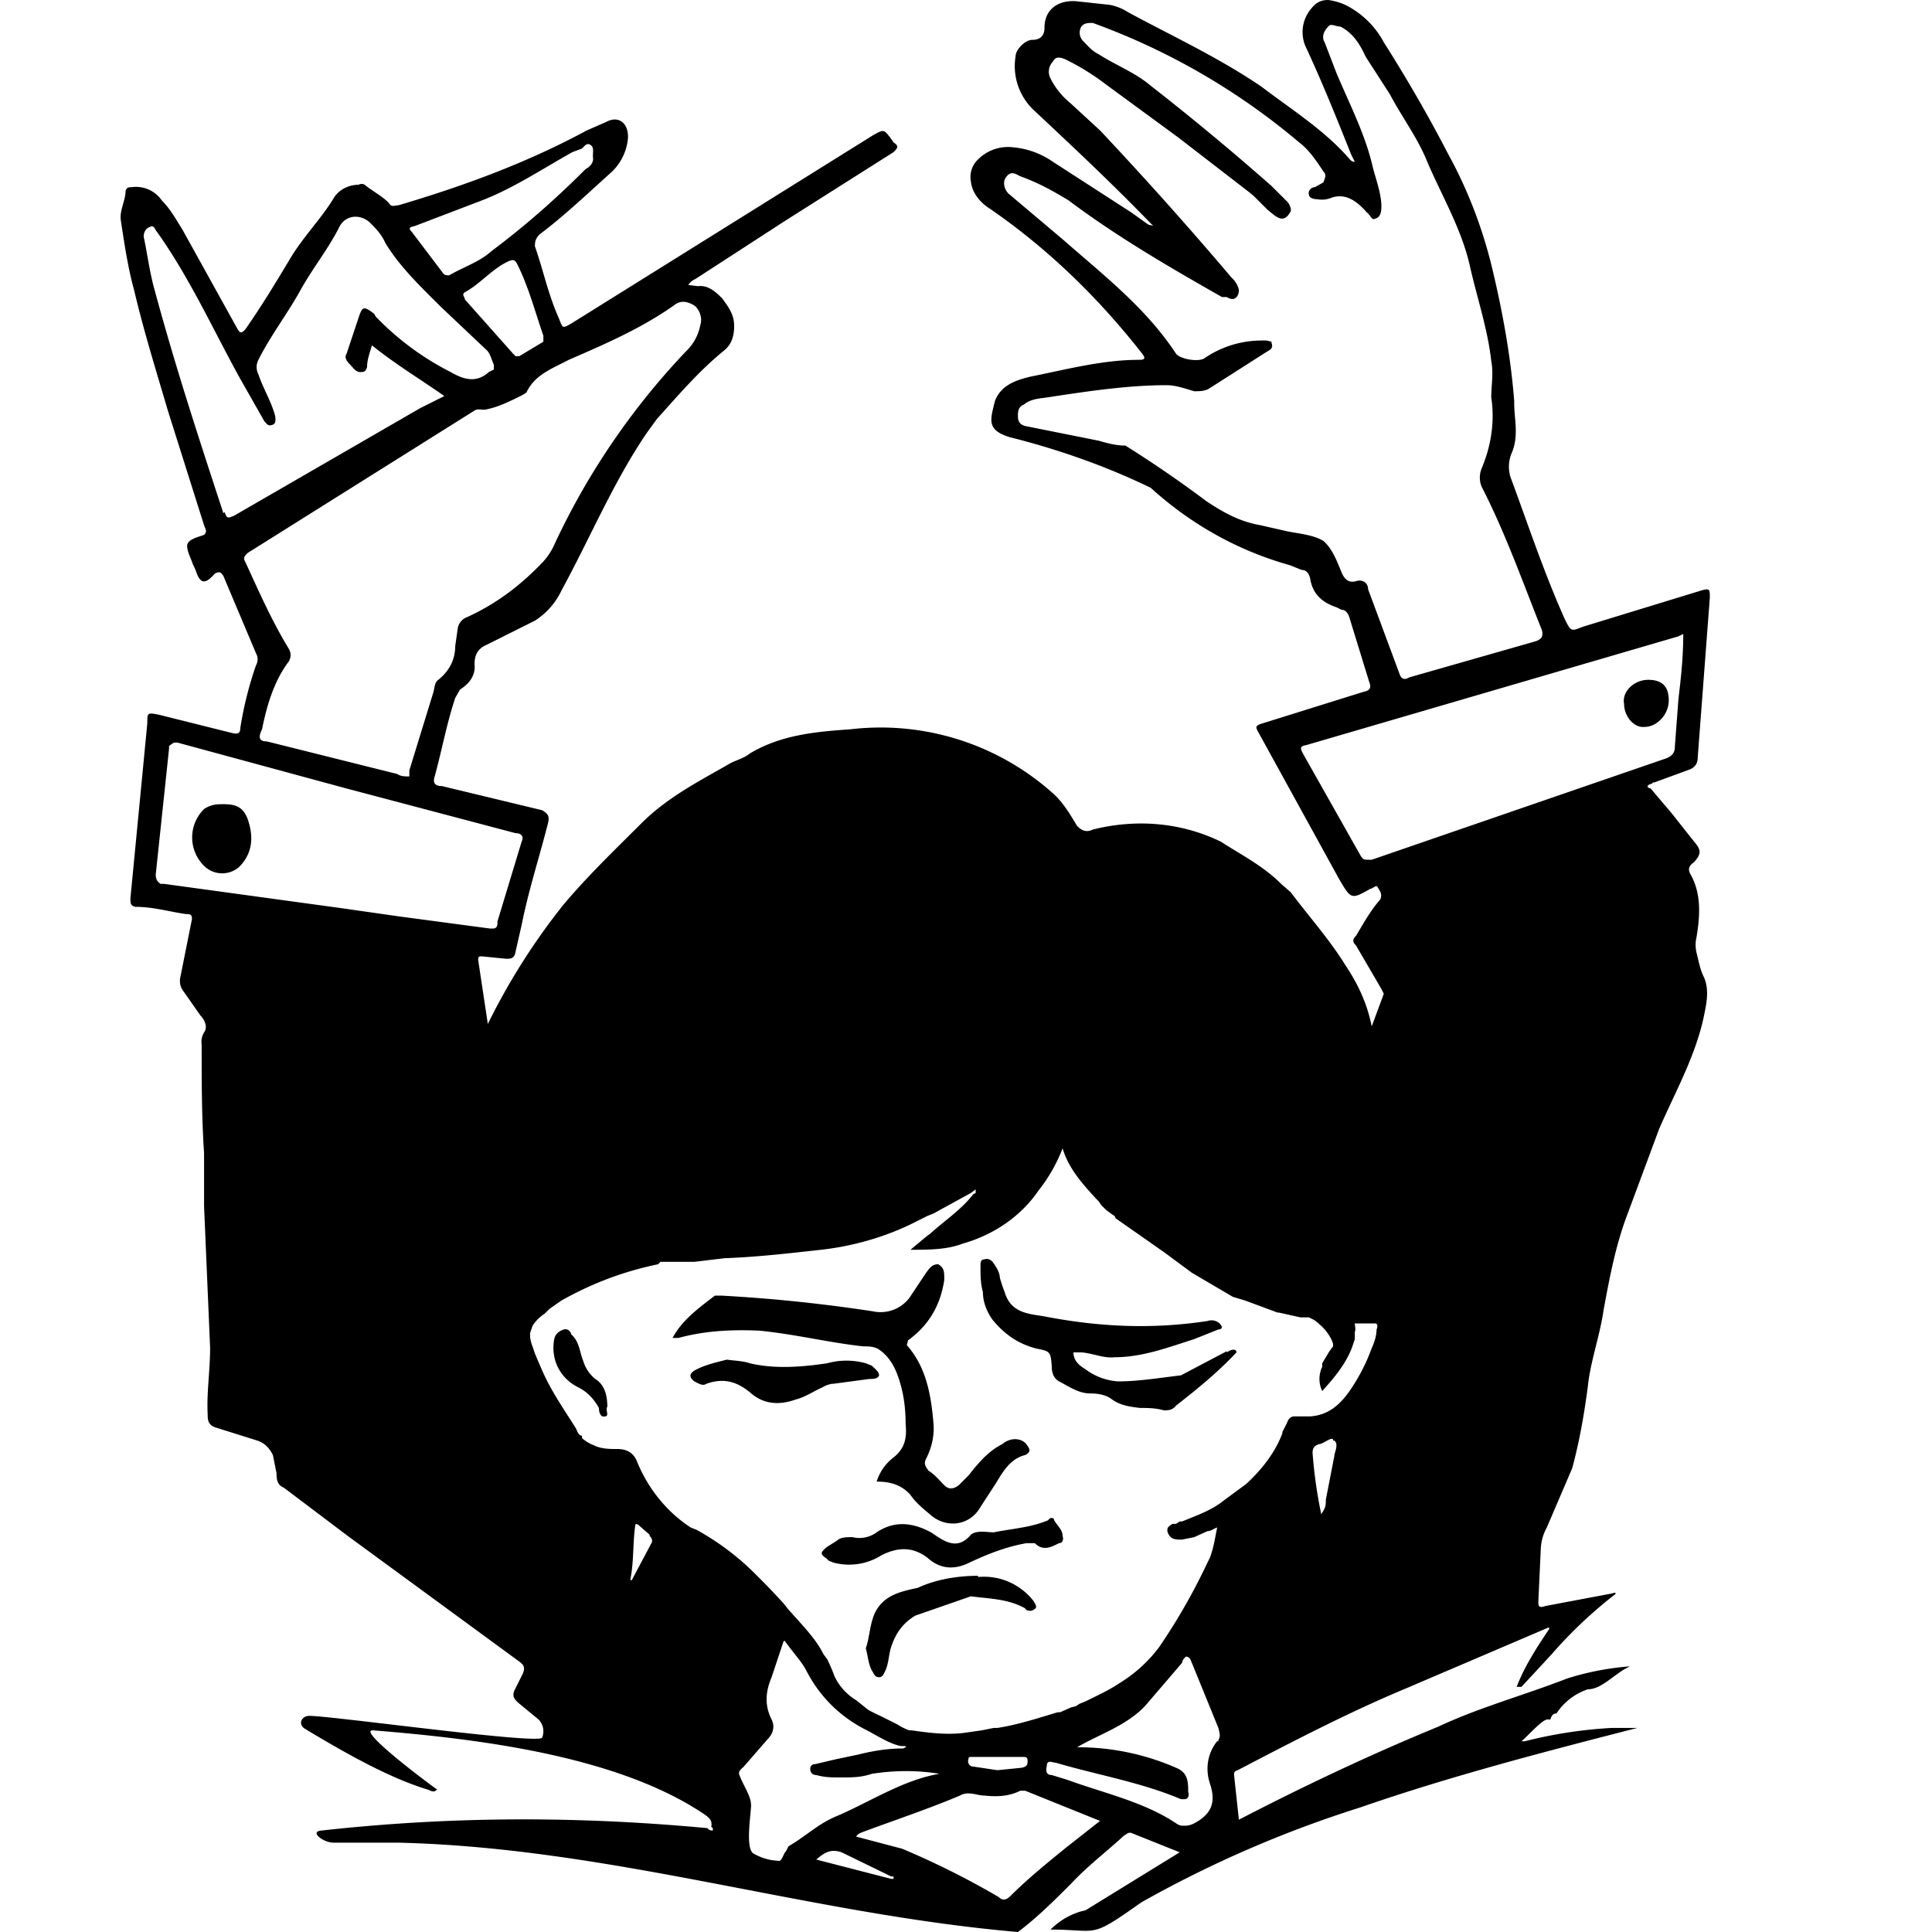 <svg xmlns="http://www.w3.org/2000/svg" viewBox="0 0 16 16"><path d="M13.65 5.63c-.12 0-.22.1-.2.2 0 .1.08.2.17.19.1 0 .2-.1.2-.22s-.06-.17-.17-.17zM1.85 6.66c-.05 0-.1 0-.16.04a.33.33 0 0 0 .01.48c.08.07.2.07.28 0 .1-.1.13-.23.07-.4-.04-.1-.1-.12-.2-.12z"/><path d="M13.7 6.48l.3-.11c.04-.02.06-.05.06-.1l.1-1.32c0-.07 0-.08-.07-.06l-.98.3c-.1.04-.1.04-.15-.06-.17-.38-.3-.77-.44-1.15a.29.29 0 0 1 0-.23c.06-.14.02-.28.02-.41v-.02c-.03-.38-.1-.76-.19-1.13-.08-.32-.2-.63-.36-.92-.16-.31-.34-.62-.53-.92a.73.73 0 0 0-.32-.31A.5.5 0 0 0 11 0c-.06 0-.1.02-.14.07a.3.3 0 0 0-.05.31c.14.3.26.6.38.9l.03.06c-.03 0-.04-.02-.05-.03-.2-.23-.47-.4-.72-.59C10.1.48 9.71.3 9.34.1a.42.42 0 0 0-.15-.06L8.91.01c-.15-.01-.26.07-.26.22 0 .07-.04.1-.1.1-.06 0-.14.08-.14.14a.5.5 0 0 0 .16.45c.32.3.64.6.95.92l.03.03-.04-.01-.14-.1-.65-.42a.68.68 0 0 0-.33-.12.35.35 0 0 0-.29.1.2.2 0 0 0-.06.18c.01.1.08.18.16.23.48.33.9.74 1.26 1.2.03.04.02.05-.03.05-.3 0-.6.08-.9.14-.12.03-.24.07-.29.2-.04.16-.07.24.12.3.4.1.8.24 1.17.42.33.3.72.52 1.15.64l.1.04c.04 0 .06.03.07.07.02.13.1.2.22.24l.04.02c.04 0 .06.04.07.08l.16.52c.02.05 0 .07-.05.08l-.8.25c-.1.03-.1.03-.06.1l.66 1.2c.1.17.1.17.26.08.02 0 .05-.04.06-.01.02.03.04.06.02.1-.08.09-.14.2-.2.3-.03.03-.03.05 0 .08l.21.36.02.04-.1.27c-.04-.2-.12-.36-.22-.51-.13-.21-.3-.4-.45-.6l-.08-.07c-.15-.15-.33-.24-.5-.35-.33-.16-.7-.19-1.06-.1-.06.03-.1 0-.13-.03-.06-.1-.12-.2-.2-.27a2.14 2.14 0 0 0-1.68-.53c-.3.02-.58.05-.83.2-.05.04-.1.05-.16.08-.26.15-.52.28-.74.5-.22.22-.45.44-.65.68a5.43 5.43 0 0 0-.62.98l-.08-.53c0-.03.01-.03.03-.03l.2.02c.04 0 .07 0 .08-.06l.05-.22c.06-.3.15-.57.22-.85.01-.05 0-.07-.05-.1l-.83-.2c-.05 0-.08-.02-.06-.08.06-.22.1-.44.17-.65l.04-.07c.08-.05.13-.12.12-.21 0-.08.03-.13.1-.16l.4-.2a.6.6 0 0 0 .22-.25c.24-.44.43-.9.71-1.31l.08-.11c.18-.2.35-.4.56-.57.06-.05.08-.12.08-.2 0-.1-.05-.16-.1-.23-.06-.06-.12-.11-.2-.1l-.08-.01c.02-.03.04-.04.06-.05l.74-.48.9-.57c.03-.03.05-.05 0-.08l-.02-.03c-.06-.08-.06-.08-.15-.03l-2.5 1.56c-.07.04-.07.04-.1-.04-.09-.2-.13-.4-.2-.6 0-.03 0-.06.04-.1.2-.15.4-.34.6-.52a.44.44 0 0 0 .13-.27c.01-.12-.07-.2-.18-.14l-.16.07c-.5.27-1.02.46-1.56.62-.03 0-.06.02-.08-.02-.06-.06-.14-.1-.2-.15a.05.05 0 0 0-.05 0c-.07 0-.15.03-.2.1-.1.17-.25.32-.36.5-.12.2-.24.4-.38.6-.03.03-.04.03-.06 0l-.46-.83c-.05-.08-.1-.17-.17-.24a.26.26 0 0 0-.25-.11c-.02 0-.04 0-.05.03 0 .08-.05.16-.04.24.03.2.06.4.11.58.08.34.18.66.28 1l.3.95c.01.03.03.05 0 .08-.06.02-.14.04-.14.09 0 .05.03.1.05.16.03.05.03.1.07.13.04.02.08-.03.11-.06.04-.02.05-.01.07.02l.27.64a.1.1 0 0 1 0 .1 3 3 0 0 0-.13.52c0 .05-.03.05-.07.04l-.6-.15c-.1-.02-.1-.02-.1.07l-.14 1.45c0 .04 0 .06.04.07.15 0 .28.04.42.06.03 0 .05 0 .05.04l-.1.5c0 .03 0 .06.03.1l.14.2c.04.04.06.1.03.14a.15.15 0 0 0-.02.1c0 .3 0 .6.02.9v.44l.05 1.17c0 .2-.03.37-.02.56 0 .05.01.08.06.1l.35.11c.06.02.1.06.13.12l.03.15c0 .06.01.1.06.12l.53.4 1.42 1.04c.04.03.05.05.03.1l-.07.14c-.02.05 0 .07.03.1l.17.14c.04.04.05.1.03.15-.02.06-1.74-.18-1.93-.18-.06 0-.1.07-.03.11.3.18.68.4 1.01.5.03.01.05.03.08 0-.1-.07-.67-.5-.53-.49.87.07 2.03.21 2.75.7.04.03.06.05.05.1.01 0 .02.02.01.03 0 0-.03 0-.04-.02-1.07-.1-2.12-.1-3.2.02-.1.01.02.1.1.1h.53c1.76.04 3.4.59 5.14.74.16-.12.3-.26.44-.4.14-.15.3-.27.44-.4.01 0 .03-.03.06-.02l.4.16-.78.48-.04.01a.59.59 0 0 0-.25.15c.4 0 .32.08.73-.21l.03-.02a9.53 9.53 0 0 1 1.8-.78c.75-.26 1.52-.46 2.3-.66h-.21a3.7 3.7 0 0 0-.72.11h-.03c.05-.04.18-.19.22-.18h.02c.01-.04.03-.05.05-.05a.5.5 0 0 1 .26-.2c.12 0 .23-.14.35-.19a2.3 2.3 0 0 0-.52.1c-.36.14-.73.24-1.07.4-.56.23-1.11.49-1.65.77l-.04-.37c0-.02 0-.03.03-.04.46-.24.92-.48 1.4-.68l1.17-.5h.01v.01c-.1.15-.2.3-.27.48h.04l.25-.27a3.7 3.7 0 0 1 .53-.5c0-.02-.03 0-.05 0l-.53.1c-.06.02-.06 0-.06-.04l.02-.43a.4.4 0 0 1 .05-.18l.21-.49c.06-.22.1-.45.13-.68.02-.2.1-.42.13-.63.05-.27.1-.54.2-.8l.26-.7c.13-.3.3-.6.37-.93.02-.1.05-.22 0-.33-.03-.06-.04-.12-.06-.2a.28.28 0 0 1 0-.13c.03-.18.04-.36-.05-.52-.03-.05 0-.08.03-.1.06-.07.06-.1 0-.17l-.19-.24-.17-.2c-.04-.01-.03-.03.01-.04l.01-.01zm-2.37-1.6c0-.05-.04-.08-.09-.07-.06.02-.1 0-.13-.07-.04-.1-.08-.2-.15-.26-.08-.05-.2-.06-.3-.08l-.22-.05c-.17-.03-.3-.1-.45-.2a9.76 9.76 0 0 0-.67-.46c-.08 0-.15-.02-.22-.04l-.6-.12c-.06-.01-.07-.05-.07-.08 0-.04 0-.08.05-.1.06-.05.14-.05.2-.06.33-.05.66-.1.98-.1.08 0 .16.03.23.05.05 0 .08 0 .12-.02l.47-.3c.03-.02.07-.03.05-.08v-.01l-.04-.01h-.04a.84.84 0 0 0-.48.15c-.06.03-.2 0-.23-.04-.25-.38-.6-.65-.93-.94l-.45-.38c-.04-.03-.06-.1-.03-.14.04-.06.08-.03.12-.01.14.05.27.12.4.2.4.3.83.55 1.27.8h.04c.06.04.1 0 .1-.06a.2.2 0 0 0-.06-.1 31.6 31.6 0 0 0-1.09-1.22L8.86.85a.62.62 0 0 1-.16-.2.12.12 0 0 1 .02-.14c.02-.04.05-.04.1-.02a2 2 0 0 1 .34.21l.6.44.57.44.05.04.12.12.05.04c.04.03.08.05.12 0l.02-.03v-.02a.12.12 0 0 0-.03-.06l-.13-.13a21.7 21.7 0 0 0-1-.83C9.4.6 9.24.54 9.1.45 9.04.42 9.01.38 8.97.34a.1.1 0 0 1-.02-.11c.02-.04.06-.04.1-.04a5.6 5.6 0 0 1 1.71.99c.08.06.14.15.2.24.03.03.01.06 0 .09l-.07.04c-.03 0-.06.03-.05.06 0 .03.04.04.07.04a.2.2 0 0 0 .11-.01c.13-.05.23.04.3.12.03.02.04.07.07.05.04-.01.05-.05.05-.1 0-.1-.04-.21-.07-.32-.06-.27-.19-.52-.3-.78l-.1-.26c-.03-.05 0-.1.03-.13.02-.03.06 0 .1 0 .1.05.16.14.21.25l.2.31c.1.19.23.36.31.56.12.28.28.55.35.85.06.27.15.53.18.8.02.1 0 .2 0 .3.03.2 0 .4-.08.59a.2.2 0 0 0 0 .15c.2.39.34.79.5 1.19.01.05 0 .07-.05.09l-1.05.3c-.05.03-.07 0-.08-.03l-.26-.7zm-.48 6.85h-.13c-.03 0-.05.02-.06.05l-.04.08v.01c-.06.16-.17.3-.3.42l-.19.14c-.1.08-.22.12-.34.17h-.02l-.03.02h-.03c-.03.02-.05.03-.04.07.02.05.05.06.1.06h.02l.1-.02.11-.05c.03 0 .05-.02.08-.03-.02.1-.03.17-.06.25l-.02.04a5 5 0 0 1-.4.7c-.09.12-.2.22-.33.3-.09.06-.18.1-.28.15l-.05.02-.03.02-.04.01-.09.04h-.02l-.1.03c-.13.04-.27.08-.4.1h-.03l-.1.02-.14.02c-.15.02-.3 0-.44-.02h-.02a.49.49 0 0 1-.1-.05l-.14-.07a1.21 1.21 0 0 1-.1-.05l-.1-.08a.46.46 0 0 1-.18-.2 1.3 1.3 0 0 0-.06-.14l-.03-.04c-.05-.1-.12-.18-.2-.27l-.09-.1-.04-.05a5.23 5.23 0 0 0-.19-.2l-.05-.05c-.14-.14-.3-.26-.48-.36l-.05-.02c-.2-.13-.36-.33-.45-.56-.03-.06-.08-.09-.16-.09-.06 0-.13 0-.19-.03a.33.33 0 0 1-.1-.06v-.02c-.03 0-.04-.04-.05-.06-.1-.16-.2-.3-.28-.48l-.06-.14-.02-.06a.28.28 0 0 1-.02-.08v-.03l.02-.06a.33.33 0 0 1 .1-.1l.04-.04.1-.07c.25-.14.51-.24.8-.3l.02-.02h.28l.25-.03c.27-.01.53-.04.8-.07.27-.03.55-.11.8-.24l.08-.04.05-.02.31-.17.04-.03v.03l-.02.01c-.1.13-.24.22-.36.33a.65.65 0 0 0-.04.03l-.12.1c.15 0 .3 0 .43-.05.25-.07.48-.22.63-.44.08-.1.15-.22.2-.35.05.17.17.3.28.42l.02.02.02.03.04.04.04.03.03.02.01.02.4.28.23.17.34.2.1.03.27.1h.01l.18.04h.07l.04.02a.3.3 0 0 1 .05.04c.06.05.1.12.11.16v.02l-.03.04-.06.1v.03a.23.23 0 0 0 0 .2c.1-.11.2-.23.25-.37l.02-.06v-.06c.01-.02 0-.05 0-.07h.17c.02 0 .02.03.01.05 0 .07-.03.13-.05.18-.04.11-.1.22-.16.31-.08.12-.18.22-.34.23zm.2.33l-.07.36c0 .04 0 .07-.04.12v-.03.02a3.85 3.85 0 0 1-.07-.5c0-.05.03-.06.05-.07.04 0 .1-.06.12-.04v.01h.01c.04.03 0 .1 0 .13zm-2.59 2.58l-.2.02-.2-.03c-.03 0-.05-.03-.04-.06 0-.02.01-.02.03-.02H8.47c.02 0 .04 0 .04.03s0 .05-.05.06zm-3.24-1.56c.03-.14.02-.3.04-.44 0-.03.02-.02.04 0l.08.07v.01c.02.02.02.03.02.05l-.17.32zM4.5 2.78v.05l-.2.12h-.03l-.02-.02-.4-.45c0-.02-.03-.04 0-.06.13-.07.23-.2.37-.26.03-.01.04-.01.06.02.1.2.15.4.22.6zm-1.06-.91l.55-.21c.26-.1.5-.26.75-.4l.08-.03c.02-.02.04-.05.07-.03.03.02.02.05.02.1.01.04-.02.08-.06.1-.25.25-.5.47-.78.68-.1.09-.23.13-.35.2-.03 0-.04 0-.06-.03l-.25-.33c-.04-.04 0-.04.03-.05zM1.85 4.25c-.2-.61-.4-1.22-.57-1.85-.04-.14-.06-.3-.09-.44 0-.04.02-.07.05-.08.04-.02.04.02.06.04.27.38.46.8.68 1.2l.21.37c.02.02.03.04.06.03.04-.01.03-.04.03-.07-.03-.12-.1-.23-.14-.35a.13.13 0 0 1 0-.12c.1-.2.24-.38.35-.58.1-.18.23-.34.32-.52.05-.1.17-.11.25-.04.05.05.1.1.13.17.12.2.3.37.46.53l.37.35c.04.03.05.09.07.13v.04l-.04.02c-.1.09-.2.07-.32 0a2.3 2.3 0 0 1-.62-.46L3.1 2.6c-.09-.07-.1-.06-.13.03l-.1.3c-.02.03 0 .06.03.09s.05.07.1.06c.02 0 .03-.01.04-.04 0-.06.02-.11.04-.18.2.16.4.28.6.42l-.2.1-1.54.89c-.05.02-.06.03-.08-.03zm.18.4c-.02-.03 0-.05.02-.07L3.93 3.4c.03-.02.06 0 .1-.01.1-.02.2-.07.3-.12l.03-.02c.07-.15.22-.2.35-.27.3-.13.6-.26.87-.45.06-.05.12-.03.17 0 .04.03.07.1.05.16a.4.4 0 0 1-.1.2 5.99 5.99 0 0 0-1.1 1.6.56.56 0 0 1-.1.16c-.19.2-.39.35-.63.46a.12.12 0 0 0-.08.1l-.02.14c0 .1-.04.2-.14.28-.03.02-.03.06-.04.1l-.2.65v.05c-.04 0-.07 0-.1-.02l-1.08-.27c-.07 0-.07-.04-.04-.1.04-.2.1-.4.22-.56a.1.1 0 0 0 0-.11c-.14-.23-.25-.48-.36-.72zm-.67 2.67h-.03c-.03-.02-.04-.04-.04-.08L1.4 6.2v-.02l.01-.01.03-.02h.03l1.4.38 1.4.37c.05 0 .07.03.05.07l-.2.66c0 .03 0 .06-.04.06h-.02l-.75-.1-.49-.07-1.46-.2zm5.15 8.01c-.03.03-.03.09-.07.08a.45.45 0 0 1-.2-.06c-.07-.04-.02-.33-.02-.4 0-.08-.07-.17-.1-.26 0-.03.02-.04.04-.06l.2-.23c.04-.04.06-.1.03-.16-.06-.12-.05-.23 0-.35l.1-.3h.01c.07.1.14.17.18.25.11.21.27.37.48.48.1.05.2.12.3.14h.02c.01 0 .03 0 .02.01l-.02.01c-.13 0-.25.02-.37.05l-.19.04-.17.04c-.03 0-.04.02-.04.04 0 .03.02.05.05.05.07.02.13.02.2.02.1 0 .17 0 .26-.03.19-.03.38-.03.56 0-.3.05-.57.23-.85.35-.15.06-.26.17-.4.25l-.02.04zm.9.23h-.03l-.62-.16c.07-.06.12-.09.21-.06l.41.2h.02v.02h.01zm1.42-.26c-.16.13-.32.26-.46.4-.04.04-.07.04-.1.01a6.78 6.78 0 0 0-.8-.4l-.38-.1c.02-.03.04-.03.06-.04.27-.1.54-.19.8-.3.07-.04.14 0 .2 0 .1.01.2.01.3-.04h.04l.62.25-.28.22zm1.25-.88c-.08.1-.1.23-.06.35.05.15.02.25-.13.33a.17.17 0 0 1-.08.02c-.03 0-.04 0-.07-.02-.27-.18-.6-.25-.9-.36l-.13-.04c-.05 0-.05-.04-.04-.08 0-.03.02-.03.03-.03l.05.01c.34.1.7.16 1.03.3h.03c.03 0 .04-.03.03-.06 0-.08 0-.16-.1-.2a2.03 2.03 0 0 0-.82-.17c.17-.1.36-.16.52-.3a.73.73 0 0 0 .05-.05l.3-.35c0-.02.02-.04.03-.05h.01c.03.01.03.03.04.05l.22.54c.01.04.02.07 0 .1v.01zm1.28-7.3h-.03c-.03 0-.04 0-.06-.03l-.48-.85c-.02-.04-.03-.06.03-.07l3.08-.9.04-.02c0 .2-.02.37-.04.54l-.03.4c0 .04-.02.07-.07.09l-2.44.84zm-5.07 3.9c.3.03.58.1.86.13.04 0 .08 0 .12.02.08.05.13.13.16.21.05.13.07.27.07.41.01.11 0 .2-.1.28a.4.4 0 0 0-.14.2c.1 0 .2.02.28.11.04.06.1.11.16.16.13.12.33.1.42-.06l.13-.2c.06-.1.12-.2.24-.23.06-.03.03-.06.01-.09-.04-.05-.13-.06-.2 0-.12.06-.2.16-.28.26l-.08.08c-.04.03-.08.04-.12 0-.04-.04-.08-.09-.13-.12-.03-.04-.04-.06-.02-.1.05-.1.07-.2.06-.3-.02-.23-.06-.46-.22-.64l.01-.04c.18-.13.27-.3.3-.5 0-.07 0-.1-.05-.13-.05 0-.07.03-.1.07l-.14.21a.3.3 0 0 1-.3.11 13 13 0 0 0-1.25-.13h-.06c-.13.1-.27.2-.35.35h.05c.22-.06.44-.07.67-.06zm3.87.17l-.38.2c-.17.02-.35.05-.52.05a.5.5 0 0 1-.27-.1c-.05-.03-.1-.07-.1-.14h.07c.1.01.18.05.27.04.23 0 .44-.08.66-.15l.2-.08c.03 0 .04-.02.01-.05a.1.1 0 0 0-.1-.02c-.46.07-.9.05-1.36-.04-.13-.02-.27-.03-.32-.2a1.14 1.14 0 0 1-.04-.12c0-.04-.03-.09-.06-.13-.02-.02-.04-.03-.07-.02-.03 0-.03.03-.03.05 0 .08 0 .15.02.22 0 .08.03.16.08.23.1.12.21.2.37.24.11.02.11.03.12.14 0 .05.01.1.06.13.08.04.16.1.26.1.06 0 .13.01.18.05.07.05.15.06.23.07.06 0 .13 0 .2.02.03 0 .07 0 .1-.04.18-.14.35-.28.5-.44 0-.03-.04-.03-.08 0zm-1.43 1.4c0-.02-.03-.03-.05 0-.14.06-.3.07-.45.1-.06 0-.14-.02-.19.02-.1.12-.2.07-.3 0l-.03-.02c-.15-.08-.3-.1-.45 0a.24.24 0 0 1-.2.04c-.05 0-.1 0-.13.03l-.08.05c-.06.05-.06.06 0 .1.01.02.03.02.05.03a.5.5 0 0 0 .4-.06c.14-.07.26-.07.38.02.11.1.23.1.35.04.15-.07.3-.13.47-.16h.07c.07.07.14.03.2 0 .03 0 .04-.03.03-.06 0-.05-.04-.08-.07-.13zm-.63.46c-.17 0-.35.03-.5.1-.14.03-.29.06-.36.22-.04.1-.04.2-.07.28.02.07.02.14.06.2.01.02.02.04.05.04.03 0 .04-.03.05-.05.03-.06.03-.14.05-.2.04-.12.1-.2.2-.26l.46-.16c.15.02.31.02.45.1.01.02.03.02.05.02.05-.02.05-.03.02-.08a.52.52 0 0 0-.46-.2zm-1.2-1.59l.3-.04c.03 0 .07 0 .08-.03 0-.03-.03-.05-.06-.08l-.05-.02a.6.6 0 0 0-.32 0c-.2.03-.43.05-.64 0-.06-.02-.12-.02-.19-.03-.08.02-.17.04-.25.08-.06.03-.07.06-.02.1.04.02.07.04.1.02.14-.05.25-.02.36.07.11.1.24.11.38.06.08-.02.15-.07.22-.1a.23.23 0 0 1 .08-.03zm-1.87.2c0-.1-.02-.19-.1-.24a.3.3 0 0 1-.1-.15c-.03-.07-.03-.16-.1-.22 0-.02-.03-.05-.06-.04-.03.01-.07.03-.08.08-.03.16.04.32.2.4.08.04.13.1.17.17 0 .03.01.08.05.07.04 0 0-.06.02-.08v.01z"/></svg>